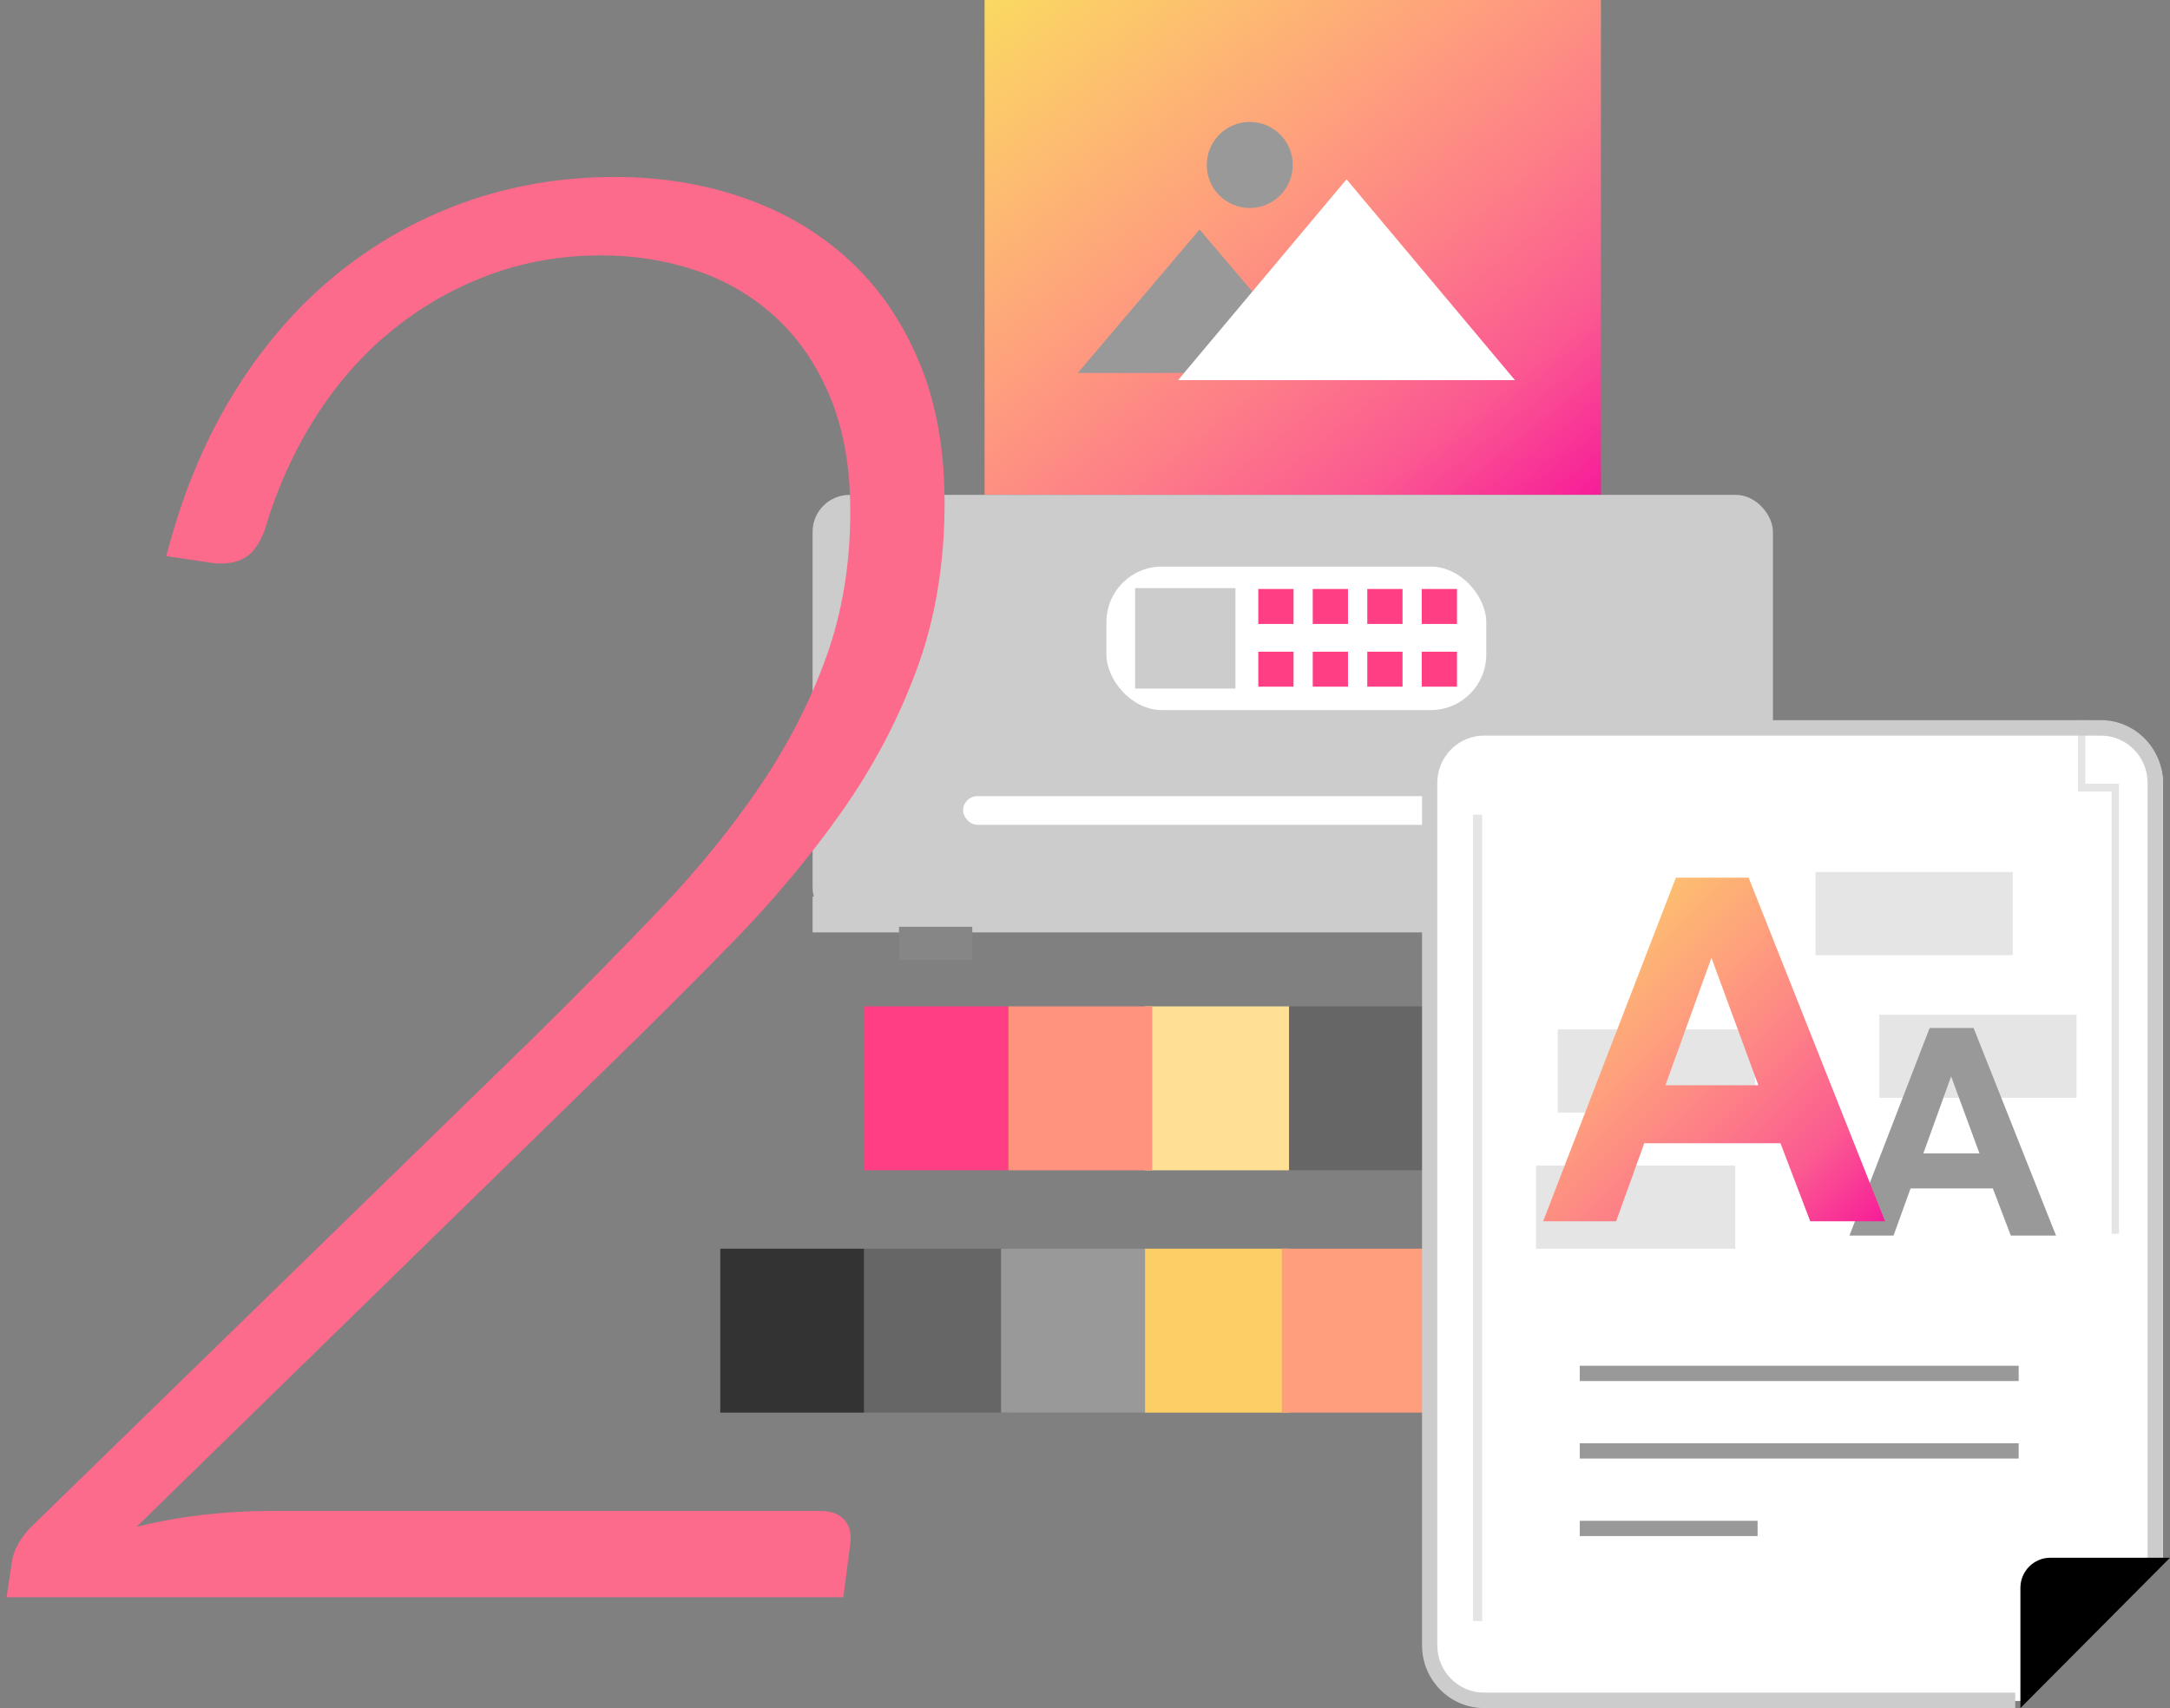 <?xml version="1.0" encoding="UTF-8" standalone="no"?>
<svg width="235px" height="185px" viewBox="0 0 235 185" version="1.1" xmlns="http://www.w3.org/2000/svg" xmlns:xlink="http://www.w3.org/1999/xlink">
    <rect x="0" y="0" width="235" height="185" fill="#808080" stroke="none"/>
    <!-- Generator: Sketch 46.2 (44496) - http://www.bohemiancoding.com/sketch -->
    <title>how2</title>
    <desc>Created with Sketch.</desc>
    <defs>
        <linearGradient x1="0%" y1="0%" x2="100%" y2="100%" id="linearGradient-1">
            <stop stop-color="#FAD961" offset="0%"></stop>
            <stop stop-color="#FDBD70" offset="20%"></stop>
            <stop stop-color="#FE9F7D" offset="40%"></stop>
            <stop stop-color="#FD7F87" offset="60%"></stop>
            <stop stop-color="#FB5A91" offset="80%"></stop>
            <stop stop-color="#F71C99" offset="100%"></stop>
        </linearGradient>
    </defs>
    <g id="Page-1" stroke="none" stroke-width="1" fill="none" fill-rule="evenodd">
        <g id="how2" transform="translate(-8, -39)">
            <g id="2-ico" transform="translate(86, 39)" fill-rule="nonzero">
                <g id="036-pantone-1" transform="translate(0, 109)">
                    <rect id="Rectangle-path" fill="#333333" x="76.407" y="0" width="15.593" height="17.754"></rect>
                    <rect id="Rectangle-path" fill="#666666" x="61.593" y="0" width="15.593" height="17.754"></rect>
                    <rect id="Rectangle-path" fill="#FFE095" x="46" y="0" width="15.593" height="17.754"></rect>
                    <rect id="Rectangle-path" fill="#FF937E" x="31.186" y="0" width="15.593" height="17.754"></rect>
                    <rect id="Rectangle-path" fill="#FF3E83" x="15.593" y="0" width="15.593" height="17.754"></rect>
                    <rect id="Rectangle-path" fill="#333333" x="0" y="26.246" width="15.593" height="17.754"></rect>
                    <rect id="Rectangle-path" fill="#666666" x="15.593" y="26.246" width="15.593" height="17.754"></rect>
                    <rect id="Rectangle-path" fill="#999999" x="30.407" y="26.246" width="15.593" height="17.754"></rect>
                    <rect id="Rectangle-path" fill="#FBCE66" x="46" y="26.246" width="15.593" height="17.754"></rect>
                    <rect id="Rectangle-path" fill="#FE9E7D" x="60.814" y="26.246" width="15.593" height="17.754"></rect>
                </g>
                <g id="012-printer-1" transform="translate(10, 0)">
                    <rect id="Rectangle-path" fill="url(#linearGradient-1)" x="18.627" y="0" width="66.746" height="53.601"></rect>
                    <polygon id="Shape" fill="#999999" points="28.716 40.395 41.911 24.858 55.104 40.395"></polygon>
                    <polygon id="Shape" fill="#FFFFFF" points="39.582 41.172 57.821 19.421 76.06 41.172"></polygon>
                    <ellipse id="Oval" fill="#999999" cx="47.343" cy="17.867" rx="4.657" ry="4.661"></ellipse>
                    <rect id="Rectangle-path" fill="#CCCCCC" x="0" y="53.601" width="104" height="46.61" rx="4"></rect>
                    <rect id="Rectangle-path" fill="#CCCCCC" x="0" y="97.103" width="104" height="3.884"></rect>
                    <rect id="Rectangle-path" fill="#FFFFFF" x="31.821" y="61.369" width="41.134" height="15.537" rx="6"></rect>
                    <rect id="Rectangle-path" fill="#CCCCCC" x="34.925" y="63.7" width="10.866" height="10.876"></rect>
                    <g id="Group" transform="translate(48.119, 63.7)" fill="#FF3E83">
                        <rect id="Rectangle-path" x="11.951" y="0.094" width="3.818" height="3.786"></rect>
                        <rect id="Rectangle-path" x="0.147" y="0.094" width="3.818" height="3.786"></rect>
                        <rect id="Rectangle-path" x="6.043" y="0.094" width="3.818" height="3.786"></rect>
                        <rect id="Rectangle-path" x="0.147" y="6.886" width="3.818" height="3.786"></rect>
                        <rect id="Rectangle-path" x="6.043" y="6.886" width="3.818" height="3.786"></rect>
                        <rect id="Rectangle-path" x="17.849" y="0.094" width="3.818" height="3.786"></rect>
                        <rect id="Rectangle-path" x="11.951" y="6.886" width="3.818" height="3.786"></rect>
                        <rect id="Rectangle-path" x="17.849" y="6.886" width="3.818" height="3.786"></rect>
                    </g>
                    <rect id="Rectangle-path" fill="#FFFFFF" x="16.299" y="86.228" width="71.403" height="3.107" rx="1.554"></rect>
                    <g id="Group" transform="translate(9.313, 100.211)" fill="#868686">
                        <rect id="Rectangle-path" x="0.045" y="0.169" width="7.937" height="3.573"></rect>
                        <rect id="Rectangle-path" x="77.386" y="0.169" width="7.937" height="3.573"></rect>
                    </g>
                </g>
                <g id="025-file" transform="translate(76, 78)">
                    <path d="M64.9,106.225 L6.728,106.225 C3.451,106.225 0.771,103.54 0.771,100.258 L0.771,6.742 C0.771,3.46 3.451,0.775 6.728,0.775 L74.272,0.775 C77.549,0.775 80.229,3.46 80.229,6.742 L80.229,90.914" id="Shape" fill="#FFFFFF"></path>
                    <path d="M64.242,107 L6.717,107 C3.014,107 0,103.951 0,100.204 L0,6.796 C0,3.049 3.014,0 6.717,0 L73.512,0 C77.215,0 80.229,3.049 80.229,6.796 L80.229,90.87 L78.576,90.87 L78.576,6.796 C78.576,3.97 76.304,1.672 73.512,1.672 L6.717,1.672 C3.924,1.672 1.652,3.97 1.652,6.796 L1.652,100.203 C1.652,103.028 3.924,105.327 6.717,105.327 L64.242,105.327 L64.242,107 Z" id="Shape" fill="#CCCCCC"></path>
                    <path d="M64.8,93.973 L64.8,107 L81,90.717 L68.039,90.717 C66.258,90.717 64.8,92.182 64.8,93.973 Z" id="Shape" fill="#000000"></path>
                    <g id="Group" opacity="0.5" transform="translate(5.4, 10.08)" fill="#CCCCCC">
                        <rect id="Rectangle-path" x="0.117" y="0.162" width="1" height="87.332"></rect>
                    </g>
                    <g id="Group" opacity="0.5" transform="translate(70.971, 0)" fill="#CCCCCC">
                        <polygon id="Shape" points="4.51 55.631 3.705 55.631 3.705 7.727 0.059 7.727 0.059 0 0.864 0 0.864 6.885 4.51 6.885"></polygon>
                    </g>
                    <g id="Group" transform="translate(16.971, 69.783)" fill="#999999">
                        <rect id="Rectangle-path" x="0.111" y="0.142" width="47.532" height="1.654"></rect>
                        <rect id="Rectangle-path" x="0.111" y="8.538" width="47.532" height="1.654"></rect>
                        <rect id="Rectangle-path" x="0.111" y="16.935" width="19.256" height="1.654"></rect>
                    </g>
                    <g id="Group" opacity="0.5" transform="translate(12.343, 48.072)" fill="#CCCCCC">
                        <rect id="Rectangle-path" x="0.004" y="0.173" width="21.573" height="9.008"></rect>
                    </g>
                    <g id="Group" opacity="0.5" transform="translate(14.657, 33.341)" fill="#CCCCCC">
                        <rect id="Rectangle-path" x="0.041" y="0.151" width="21.363" height="9.008"></rect>
                    </g>
                    <g id="Group" opacity="0.5" transform="translate(49.371, 31.79)" fill="#CCCCCC">
                        <rect id="Rectangle-path" x="0.148" y="0.107" width="21.363" height="9.008"></rect>
                    </g>
                    <g id="Group" opacity="0.5" transform="translate(42.429, 16.283)" fill="#CCCCCC">
                        <rect id="Rectangle-path" x="0.182" y="0.164" width="21.363" height="9.008"></rect>
                    </g>
                    <path d="M52.903,50.718 L61.815,50.718 L63.761,55.826 L68.657,55.826 L59.73,33.341 L54.971,33.341 L46.286,55.826 L51.061,55.826 L52.903,50.718 Z M57.298,38.585 L60.368,46.929 L54.286,46.929 L57.298,38.585 Z" id="Shape" fill="#999999"></path>
                    <path d="M24.064,45.821 L38.816,45.821 L42.038,54.275 L50.143,54.275 L35.367,17.058 L27.49,17.058 L13.114,54.275 L21.019,54.275 L24.064,45.821 Z M31.34,25.737 L36.422,39.546 L26.355,39.546 L31.34,25.737 Z" id="Shape" fill="url(#linearGradient-1)"></path>
                </g>
            </g>
            <path d="M96.858,202.648 C98.004,202.648 98.864,202.97 99.438,203.615 C100.011,204.26 100.226,205.12 100.082,206.195 L99.33,212 L8.707,212 L9.245,208.452 C9.317,207.664 9.585,206.876 10.051,206.088 C10.517,205.299 11.072,204.618 11.717,204.045 L65.79,151.37 C70.735,146.497 75.304,141.856 79.496,137.449 C83.689,133.041 87.308,128.58 90.354,124.065 C93.4,119.55 95.782,114.892 97.502,110.09 C99.223,105.288 100.082,100.057 100.082,94.395 C100.082,89.665 99.366,85.562 97.933,82.086 C96.499,78.61 94.546,75.726 92.074,73.433 C89.601,71.139 86.735,69.437 83.474,68.326 C80.213,67.215 76.755,66.66 73.1,66.66 C68.728,66.66 64.608,67.395 60.737,68.864 C56.867,70.333 53.356,72.375 50.203,74.991 C47.049,77.607 44.326,80.742 42.032,84.397 C39.739,88.053 37.948,92.066 36.657,96.438 C36.084,97.943 35.35,98.946 34.454,99.448 C33.558,99.949 32.429,100.128 31.067,99.985 L26.015,99.233 C27.663,92.782 30.028,87.013 33.11,81.925 C36.192,76.837 39.847,72.537 44.075,69.025 C48.303,65.513 52.997,62.826 58.157,60.962 C63.318,59.099 68.8,58.167 74.605,58.167 C79.55,58.167 84.19,58.92 88.526,60.425 C92.862,61.93 96.642,64.152 99.868,67.09 C103.093,70.028 105.637,73.701 107.5,78.109 C109.363,82.516 110.295,87.622 110.295,93.427 C110.295,100.021 109.292,106.041 107.285,111.487 C105.278,116.934 102.555,122.094 99.115,126.968 C95.675,131.841 91.698,136.589 87.183,141.211 C82.667,145.834 77.902,150.582 72.885,155.455 L22.79,204.368 C25.083,203.794 27.466,203.364 29.939,203.077 C32.411,202.791 34.866,202.648 37.303,202.648 L96.858,202.648 Z" id="2" fill="#FC6A8C"></path>
        </g>
    </g>
</svg>
